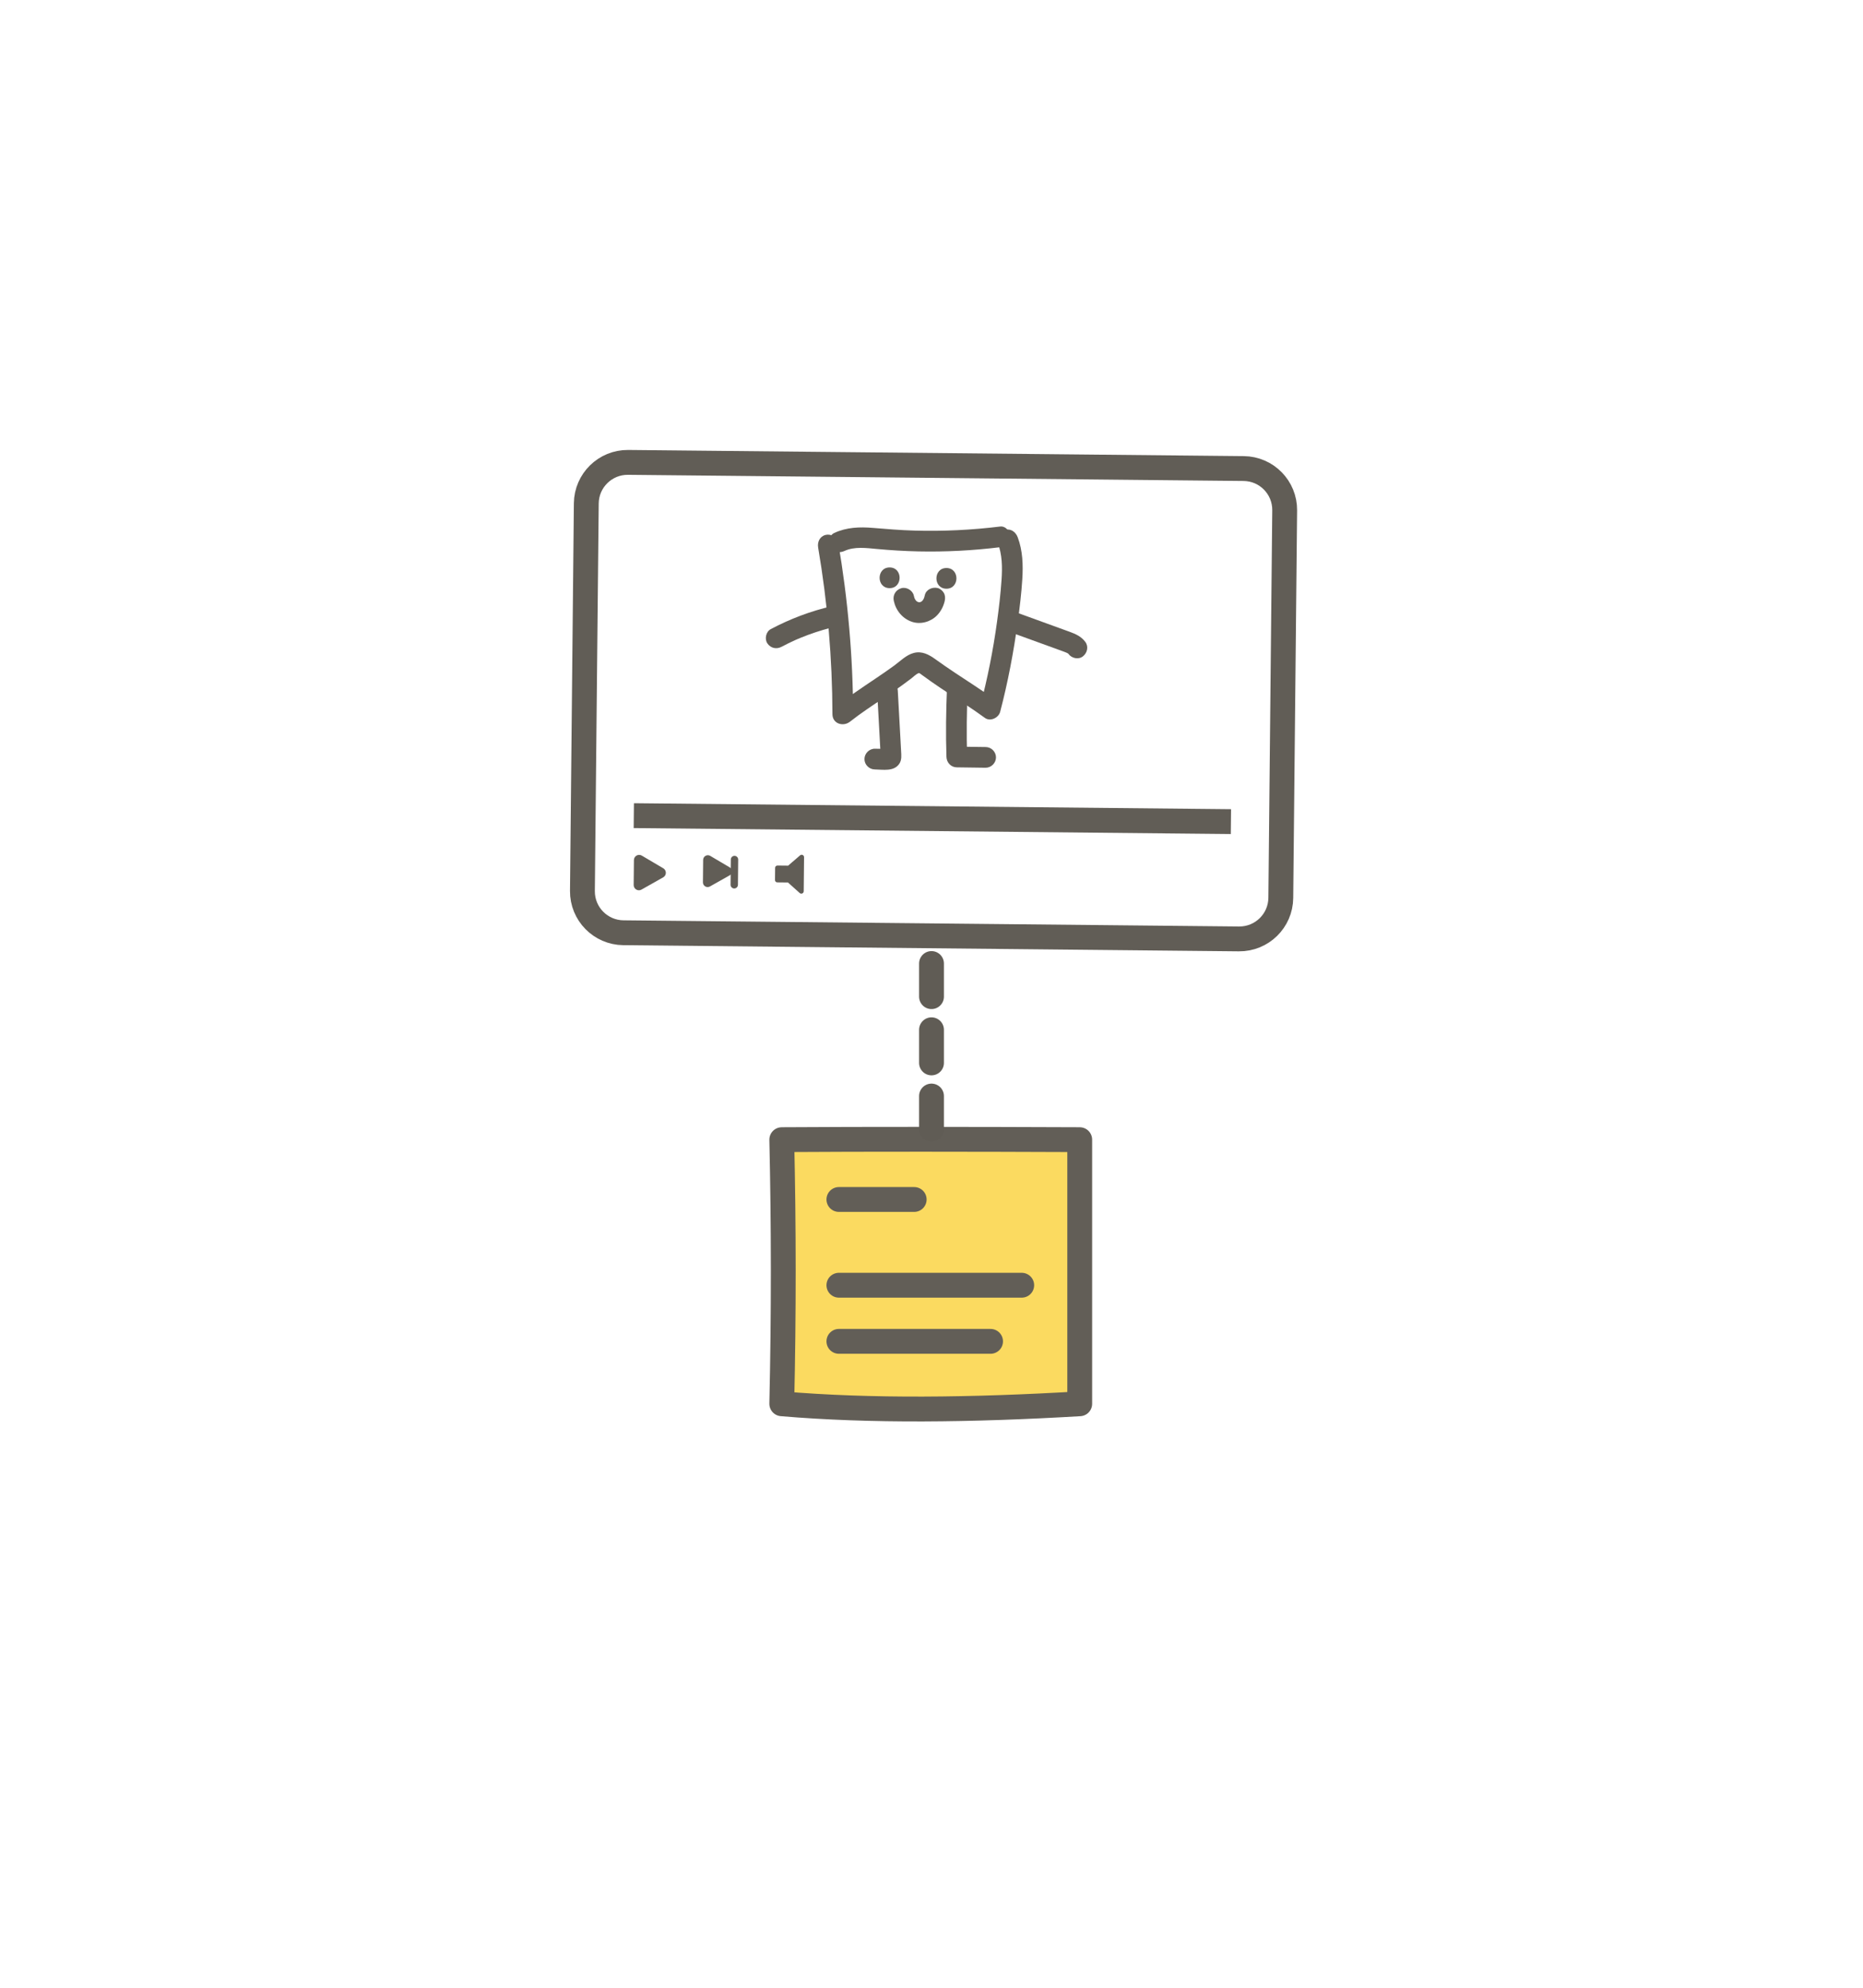 <svg xmlns="http://www.w3.org/2000/svg" xmlns:xlink="http://www.w3.org/1999/xlink" viewBox="0 0 450 480" width="450" height="480" preserveAspectRatio="xMidYMid meet" style="width: 100%; height: 100%; transform: translate3d(0px, 0px, 0px); content-visibility: visible;"><defs><clipPath id="__lottie_element_104"><rect width="450" height="480" x="0" y="0"></rect></clipPath></defs><g clip-path="url(#__lottie_element_104)"><g style="display: none;" transform="matrix(1,0,0,1,168.33,258.778)" opacity="0"><path fill="#FBDA5F" fill-opacity="1" d=" M86.97,79.41 C63.69,81.66 39.66,81.53 15,79.41 C15,79.41 15,15.63 15,15.63 C39.53,15 63.5,15.02 86.97,15.63 C86.97,15.63 86.97,79.41 86.97,79.41z M28.341,30.078 C28.341,30.078 71.164,30.078 71.164,30.078 M28.341,50.784 C28.341,50.784 55.941,50.784 55.941,50.784 M28.341,64.337 C28.341,64.337 64.976,64.337 64.976,64.337"></path><g opacity="1" transform="matrix(1,0,0,1,50.984,48.329)"><path stroke-linecap="round" stroke-linejoin="round" fill-opacity="0" stroke="#615D56" stroke-opacity="1" stroke-width="6px" d=" M35.984,31.084 C12.709,33.33 -11.32,33.203 -35.984,31.084 C-35.984,31.084 -35.984,-32.696 -35.984,-32.696 C-11.453,-33.33 12.515,-33.305 35.984,-32.696 C35.984,-32.696 35.984,31.084 35.984,31.084z"></path></g><g opacity="1" transform="matrix(1,0,0,1,0,0)"><path stroke-linecap="round" stroke-linejoin="round" fill-opacity="0" stroke="#615D56" stroke-opacity="1" stroke-width="6px" d=" M28.341,30.078 C28.341,30.078 71.164,30.078 71.164,30.078"></path></g><g opacity="1" transform="matrix(1,0,0,1,0,0)"><path stroke-linecap="round" stroke-linejoin="round" fill-opacity="0" stroke="#615D56" stroke-opacity="1" stroke-width="6px" d=" M28.341,50.784 C28.341,50.784 55.941,50.784 55.941,50.784"></path></g><g opacity="1" transform="matrix(1,0,0,1,0,0)"><path stroke-linecap="round" stroke-linejoin="round" fill-opacity="0" stroke="#615D56" stroke-opacity="1" stroke-width="6px" d=" M28.341,64.337 C28.341,64.337 64.976,64.337 64.976,64.337"></path></g></g><g style="display: none;" transform="matrix(1,0,0,1,179.339,258.673)" opacity="0"><path fill="#FBDA5F" fill-opacity="1" d=" M86.97,79.52 C56.64,80.72 27.47,81.7 15,79.52 C15,79.52 15,15.74 15,15.74 C44.15,15.23 70.52,15 86.97,15.74 C89.11,27.75 87.91,54.19 86.97,79.52z M28.875,30.183 C28.875,30.183 48.945,30.183 48.945,30.183 M28.875,50.889 C28.875,50.889 72.286,50.889 72.286,50.889 M28.875,64.442 C28.875,64.442 72.663,64.442 72.663,64.442"></path><g opacity="1" transform="matrix(1,0,0,1,52.055,48.351)"><path stroke-linecap="round" stroke-linejoin="round" fill-opacity="0" stroke="#615D56" stroke-opacity="1" stroke-width="6px" d=" M34.914,31.167 C4.587,32.368 -24.588,33.351 -37.055,31.167 C-37.055,31.167 -37.055,-32.612 -37.055,-32.612 C-7.906,-33.117 18.469,-33.351 34.914,-32.612 C37.055,-20.605 35.855,5.841 34.914,31.167z"></path></g><g opacity="1" transform="matrix(1,0,0,1,0,0)"><path stroke-linecap="round" stroke-linejoin="round" fill-opacity="0" stroke="#615D56" stroke-opacity="1" stroke-width="6px" d=" M28.875,30.183 C28.875,30.183 48.945,30.183 48.945,30.183"></path></g><g opacity="1" transform="matrix(1,0,0,1,0,0)"><path stroke-linecap="round" stroke-linejoin="round" fill-opacity="0" stroke="#615D56" stroke-opacity="1" stroke-width="6px" d=" M28.875,50.889 C28.875,50.889 72.286,50.889 72.286,50.889"></path></g><g opacity="1" transform="matrix(1,0,0,1,0,0)"><path stroke-linecap="round" stroke-linejoin="round" fill-opacity="0" stroke="#615D56" stroke-opacity="1" stroke-width="6px" d=" M28.875,64.442 C28.875,64.442 72.663,64.442 72.663,64.442"></path></g></g><g style="display: block;" transform="matrix(1,0,0,1,173.834,260.074)" opacity="0.99"><path fill="#FBDA5F" fill-opacity="1" d=" M86.97,78.91 C60.74,80.45 36.36,80.73 15,78.91 C15.49,57.14 15.47,35.91 15,15.13 C35.96,15 60.48,15.02 86.97,15.13 C86.97,15.13 86.97,78.91 86.97,78.91z M28.796,29.575 C28.796,29.575 46.984,29.575 46.984,29.575 M28.796,50.281 C28.796,50.281 72.96,50.281 72.96,50.281 M28.796,63.834 C28.796,63.834 65.431,63.834 65.431,63.834"></path><g opacity="1" transform="matrix(1,0,0,1,50.985,47.864)"><path stroke-linecap="round" stroke-linejoin="round" fill-opacity="0" stroke="#615D56" stroke-opacity="1" stroke-width="6px" d=" M35.984,31.046 C9.757,32.59 -14.628,32.864 -35.984,31.046 C-35.491,9.28 -35.514,-11.956 -35.984,-32.733 C-15.021,-32.864 9.495,-32.841 35.984,-32.733 C35.984,-32.733 35.984,31.046 35.984,31.046z"></path></g><g opacity="1" transform="matrix(1,0,0,1,0,0)"><path stroke-linecap="round" stroke-linejoin="round" fill-opacity="0" stroke="#615D56" stroke-opacity="1" stroke-width="6px" d=" M28.796,29.575 C28.796,29.575 46.984,29.575 46.984,29.575"></path></g><g opacity="1" transform="matrix(1,0,0,1,0,0)"><path stroke-linecap="round" stroke-linejoin="round" fill-opacity="0" stroke="#615D56" stroke-opacity="1" stroke-width="6px" d=" M28.796,50.281 C28.796,50.281 72.96,50.281 72.96,50.281"></path></g><g opacity="1" transform="matrix(1,0,0,1,0,0)"><path stroke-linecap="round" stroke-linejoin="round" fill-opacity="0" stroke="#615D56" stroke-opacity="1" stroke-width="6px" d=" M28.796,63.834 C28.796,63.834 65.431,63.834 65.431,63.834"></path></g></g><g transform="matrix(1,0.01,-0.01,1,126.867,96.407)" opacity="1" style="display: block;"><g opacity="1" transform="matrix(1,0,0,1,99.346,71.791)"><path stroke-linecap="round" stroke-linejoin="round" fill-opacity="0" stroke="#615D56" stroke-opacity="1" stroke-width="6px" d=" M74.346,56.791 C74.346,56.791 -74.346,56.791 -74.346,56.791 C-79.869,56.791 -84.346,52.314 -84.346,46.791 C-84.346,46.791 -84.346,-46.791 -84.346,-46.791 C-84.346,-52.314 -79.869,-56.791 -74.346,-56.791 C-74.346,-56.791 74.346,-56.791 74.346,-56.791 C79.869,-56.791 84.346,-52.314 84.346,-46.791 C84.346,-46.791 84.346,46.791 84.346,46.791 C84.346,52.314 79.869,56.791 74.346,56.791z"></path></g><g opacity="1" transform="matrix(1,0,0,1,0,0)"><path stroke-linecap="butt" stroke-linejoin="miter" fill-opacity="0" stroke-miterlimit="10" stroke="#615D56" stroke-opacity="1" stroke-width="6px" d=" M27.229,100.283 C27.229,100.283 171.461,100.283 171.461,100.283"></path></g><g opacity="1" transform="matrix(1,0,0,1,31.34,114.017)"><path fill="#615D56" fill-opacity="1" d=" M3.134,-1.093 C3.134,-1.093 -2.082,-4.104 -2.082,-4.104 C-2.923,-4.59 -3.975,-3.983 -3.975,-3.012 C-3.975,-3.012 -3.975,3.011 -3.975,3.011 C-3.975,3.982 -2.923,4.59 -2.082,4.104 C-2.082,4.104 3.134,1.092 3.134,1.092 C3.975,0.607 3.975,-0.607 3.134,-1.093z"></path></g><g opacity="1" transform="matrix(1,0,0,1,48.315,113.505)"><path fill="#615D56" fill-opacity="1" d=" M3.34,-3.76 C2.849,-3.76 2.451,-3.361 2.451,-2.87 C2.451,-2.87 2.451,-0.743 2.451,-0.743 C2.371,-0.834 2.28,-0.918 2.167,-0.984 C2.167,-0.984 -2.527,-3.694 -2.527,-3.694 C-3.284,-4.131 -4.23,-3.584 -4.23,-2.71 C-4.23,-2.71 -4.23,2.71 -4.23,2.71 C-4.23,3.585 -3.284,4.131 -2.527,3.694 C-2.527,3.694 2.167,0.984 2.167,0.984 C2.28,0.918 2.371,0.835 2.451,0.744 C2.451,0.744 2.451,3.228 2.451,3.228 C2.451,3.719 2.849,4.118 3.34,4.118 C3.831,4.118 4.23,3.719 4.23,3.228 C4.23,3.228 4.23,-2.87 4.23,-2.87 C4.23,-3.361 3.831,-3.76 3.34,-3.76z"></path></g><g opacity="1" transform="matrix(1,0,0,1,64.968,114.016)"><path fill="#615D56" fill-opacity="1" d=" M-0.348,-2.031 C-0.348,-2.031 -2.933,-2.031 -2.933,-2.031 C-3.237,-2.031 -3.482,-1.785 -3.482,-1.482 C-3.482,-1.482 -3.482,1.483 -3.482,1.483 C-3.482,1.786 -3.237,2.032 -2.933,2.032 C-2.933,2.032 -0.348,2.032 -0.348,2.032 C-0.348,2.032 2.516,4.549 2.516,4.549 C2.892,4.879 3.482,4.612 3.482,4.112 C3.482,4.112 3.482,-4.111 3.482,-4.111 C3.482,-4.612 2.892,-4.879 2.516,-4.548 C2.516,-4.548 -0.348,-2.031 -0.348,-2.031z"></path></g></g><g transform="matrix(1,0.01,-0.01,1,192.121,126.061)" opacity="1" style="display: block;"><g opacity="1" transform="matrix(1,0,0,1,29.93,3.77)"><path fill="#615D56" fill-opacity="1" d=" M-18.003,3.096 C-15.599,1.95 -12.689,2.336 -10.127,2.544 C-6.818,2.813 -3.505,2.984 -0.185,3.022 C6.416,3.099 13.013,2.686 19.556,1.818 C20.894,1.641 22.056,0.796 22.056,-0.682 C22.056,-1.895 20.904,-3.359 19.556,-3.181 C12.69,-2.27 5.764,-1.861 -1.162,-1.992 C-4.515,-2.055 -7.849,-2.294 -11.191,-2.541 C-14.423,-2.78 -17.557,-2.635 -20.527,-1.22 C-21.745,-0.64 -22.064,1.104 -21.423,2.199 C-20.694,3.446 -19.226,3.679 -18.003,3.096z"></path></g><g opacity="1" transform="matrix(1,0,0,1,30.226,25.056)"><path fill="#615D56" fill-opacity="1" d=" M-24.665,-18.939 C-22.26,-5.669 -20.986,7.758 -20.812,21.243 C-20.782,23.577 -18.175,24.32 -16.545,23.011 C-13.934,20.914 -11.151,19.047 -8.392,17.154 C-6.993,16.195 -5.597,15.231 -4.228,14.229 C-3.428,13.644 -2.639,13.044 -1.856,12.435 C-1.332,12.028 -0.75,11.392 -0.122,11.144 C0.385,10.944 -0.275,11.07 -0.024,11.11 C0.198,11.147 0.567,11.463 0.732,11.574 C1.446,12.053 2.136,12.572 2.844,13.06 C4.264,14.036 5.707,14.979 7.155,15.912 C10.125,17.826 13.14,19.721 16.014,21.777 C17.329,22.718 19.319,21.74 19.687,20.283 C21.487,13.155 22.796,5.806 23.722,-1.487 C24.162,-4.955 24.53,-8.306 24.718,-11.798 C24.901,-15.204 24.758,-18.718 23.501,-21.929 C23.009,-23.185 21.824,-24.06 20.425,-23.675 C19.227,-23.346 18.184,-21.864 18.679,-20.6 C19.82,-17.687 19.884,-14.665 19.705,-11.578 C19.507,-8.159 19.152,-4.884 18.722,-1.487 C17.855,5.357 16.554,12.267 14.865,18.954 C16.09,18.456 17.314,17.958 18.538,17.46 C15.349,15.179 11.992,13.101 8.706,10.966 C7.108,9.928 5.526,8.868 3.972,7.767 C2.38,6.638 0.68,5.719 -1.335,6.273 C-3.143,6.771 -4.539,8.264 -6.003,9.358 C-7.487,10.468 -9.008,11.527 -10.535,12.576 C-13.774,14.802 -17.014,17.012 -20.08,19.475 C-18.657,20.064 -17.235,20.654 -15.812,21.243 C-15.992,7.314 -17.359,-6.562 -19.844,-20.268 C-20.085,-21.598 -21.701,-22.349 -22.919,-22.014 C-24.318,-21.63 -24.907,-20.272 -24.665,-18.939z"></path></g><g opacity="1" transform="matrix(0.737,0.676,-0.676,0.737,2.78,25.304)"><path fill="#615D56" fill-opacity="1" d=" M1.202,-8 C-1.76,-3.612 -4.1,1.169 -5.826,6.172 C-6.253,7.41 -5.339,8.961 -4.08,9.247 C-2.688,9.564 -1.461,8.826 -1.004,7.501 C-0.604,6.341 -0.172,5.192 0.3,4.059 C0.131,4.464 0.498,3.606 0.532,3.529 C0.664,3.229 0.799,2.931 0.936,2.634 C1.194,2.077 1.46,1.525 1.735,0.976 C2.855,-1.255 4.123,-3.407 5.519,-5.476 C6.253,-6.563 5.763,-8.294 4.622,-8.897 C3.359,-9.564 1.985,-9.16 1.202,-8z"></path></g><g opacity="1" transform="matrix(0.582,0.813,-0.813,0.582,60.285,26.672)"><path fill="#615D56" fill-opacity="1" d=" M-5.512,6.464 C-3.236,4.87 -0.962,3.275 1.314,1.682 C2.433,0.898 3.552,0.115 4.671,-0.669 C5.208,-1.045 5.74,-1.435 6.287,-1.796 C6.545,-1.965 6.81,-2.142 7.093,-2.267 C6.847,-2.166 6.862,-2.161 7.136,-2.253 C6.841,-2.235 6.844,-2.231 7.145,-2.241 C8.452,-2.264 9.707,-3.374 9.645,-4.741 C9.586,-6.075 8.546,-7.266 7.145,-7.241 C5.513,-7.211 4.225,-6.441 2.932,-5.535 C1.701,-4.673 0.47,-3.811 -0.761,-2.948 C-3.186,-1.25 -5.611,0.448 -8.036,2.147 C-9.104,2.895 -9.706,4.367 -8.932,5.566 C-8.248,6.628 -6.658,7.266 -5.512,6.464z"></path></g><g opacity="1" transform="matrix(1,0,0,1,21.779,48.925)"><path fill="#615D56" fill-opacity="1" d=" M-1.639,-8.489 C-1.462,-5.734 -1.286,-3.126 -1.11,-0.371 C-1.025,0.951 -0.94,2.274 -0.855,3.596 C-0.813,4.258 -0.77,4.919 -0.728,5.58 C-0.703,5.966 -0.678,6.352 -0.654,6.737 C-0.643,6.903 -0.632,7.068 -0.622,7.233 C-0.623,7.679 -0.567,7.508 -0.453,6.718 C-0.154,6.419 0.145,6.12 0.444,5.821 C1.114,5.689 1.266,5.629 0.902,5.641 C0.748,5.64 0.594,5.639 0.44,5.638 C0.184,5.636 -0.073,5.634 -0.329,5.632 C-0.894,5.627 -1.458,5.623 -2.022,5.618 C-3.373,5.608 -4.522,6.775 -4.522,8.118 C-4.522,9.483 -3.378,10.608 -2.022,10.618 C-0.006,10.634 2.652,11.137 3.92,9.164 C4.522,8.226 4.371,7.123 4.304,6.076 C4.24,5.084 4.177,4.092 4.113,3.1 C3.862,-0.812 3.612,-4.577 3.361,-8.489 C3.275,-9.837 2.274,-10.989 0.861,-10.989 C-0.425,-10.989 -1.726,-9.843 -1.639,-8.489z"></path></g><g opacity="1" transform="matrix(1,0,0,1,42.916,47.943)"><path fill="#615D56" fill-opacity="1" d=" M-5.9,-8.28 C-6.073,-2.665 -6.104,2.785 -5.863,8.398 C-5.805,9.752 -4.765,10.893 -3.363,10.898 C-1.041,10.906 1.281,10.915 3.604,10.923 C4.955,10.928 6.104,9.771 6.104,8.423 C6.104,7.063 4.959,5.928 3.604,5.923 C1.281,5.915 -1.041,5.906 -3.363,5.898 C-2.53,6.731 -1.697,7.565 -0.863,8.398 C-1.104,2.785 -1.073,-2.665 -0.9,-8.28 C-0.858,-9.631 -2.079,-10.78 -3.4,-10.78 C-4.789,-10.78 -5.858,-9.635 -5.9,-8.28z"></path></g><g opacity="1" transform="matrix(1,0,0,1,22.894,13.235)"><path fill="#615D56" fill-opacity="1" d=" M0,2.5 C3.217,2.5 3.223,-2.5 0,-2.5 C-3.217,-2.5 -3.223,2.5 0,2.5z"></path></g><g opacity="1" transform="matrix(1,0,0,1,36.618,13.235)"><path fill="#615D56" fill-opacity="1" d=" M0,2.5 C3.217,2.5 3.223,-2.5 0,-2.5 C-3.217,-2.5 -3.223,2.5 0,2.5z"></path></g><g opacity="1" transform="matrix(1,0,0,1,30.027,19.896)"><path fill="#615D56" fill-opacity="1" d=" M-6.066,-1.091 C-5.541,1.223 -3.928,3.153 -1.66,3.903 C0.425,4.594 2.828,3.911 4.348,2.363 C5.306,1.388 5.953,0.098 6.238,-1.232 C6.378,-1.89 6.332,-2.566 5.986,-3.159 C5.682,-3.677 5.088,-4.172 4.492,-4.307 C3.234,-4.594 1.708,-3.929 1.415,-2.561 C1.336,-2.192 1.231,-1.834 1.089,-1.484 C1.173,-1.683 1.256,-1.882 1.34,-2.082 C1.177,-1.699 0.976,-1.341 0.723,-1.01 C0.853,-1.179 0.982,-1.348 1.113,-1.516 C0.91,-1.262 0.685,-1.034 0.43,-0.832 C0.599,-0.963 0.768,-1.093 0.937,-1.223 C0.695,-1.039 0.437,-0.886 0.158,-0.764 C0.357,-0.848 0.556,-0.932 0.755,-1.016 C0.464,-0.895 0.163,-0.813 -0.15,-0.77 C0.072,-0.8 0.294,-0.83 0.516,-0.859 C0.229,-0.826 -0.057,-0.826 -0.344,-0.859 C-0.123,-0.83 0.098,-0.8 0.32,-0.77 C0.007,-0.813 -0.292,-0.894 -0.583,-1.013 C-0.384,-0.929 -0.185,-0.845 0.014,-0.761 C-0.286,-0.89 -0.563,-1.054 -0.822,-1.253 C-0.653,-1.123 -0.484,-0.993 -0.316,-0.862 C-0.567,-1.063 -0.79,-1.289 -0.99,-1.54 C-0.86,-1.371 -0.729,-1.203 -0.598,-1.034 C-0.845,-1.356 -1.043,-1.704 -1.203,-2.077 C-1.119,-1.878 -1.035,-1.679 -0.951,-1.48 C-1.075,-1.786 -1.171,-2.098 -1.245,-2.42 C-1.534,-3.697 -3.076,-4.569 -4.32,-4.166 C-5.657,-3.734 -6.377,-2.459 -6.066,-1.091z"></path></g></g><g transform="matrix(1,0,0,1,224.5,240)" opacity="1" style="display: block;"><g opacity="1" transform="matrix(1,0,0,1,0,0)"><path stroke-linecap="round" stroke-linejoin="round" fill-opacity="0" stroke-dasharray=" 8" stroke-dashoffset="15.67" stroke="#605C55" stroke-opacity="1" stroke-width="6px" d=" M0.5,33 C0.5,33 0.5,-14.125 0.5,-14.125"></path></g></g></g></svg>